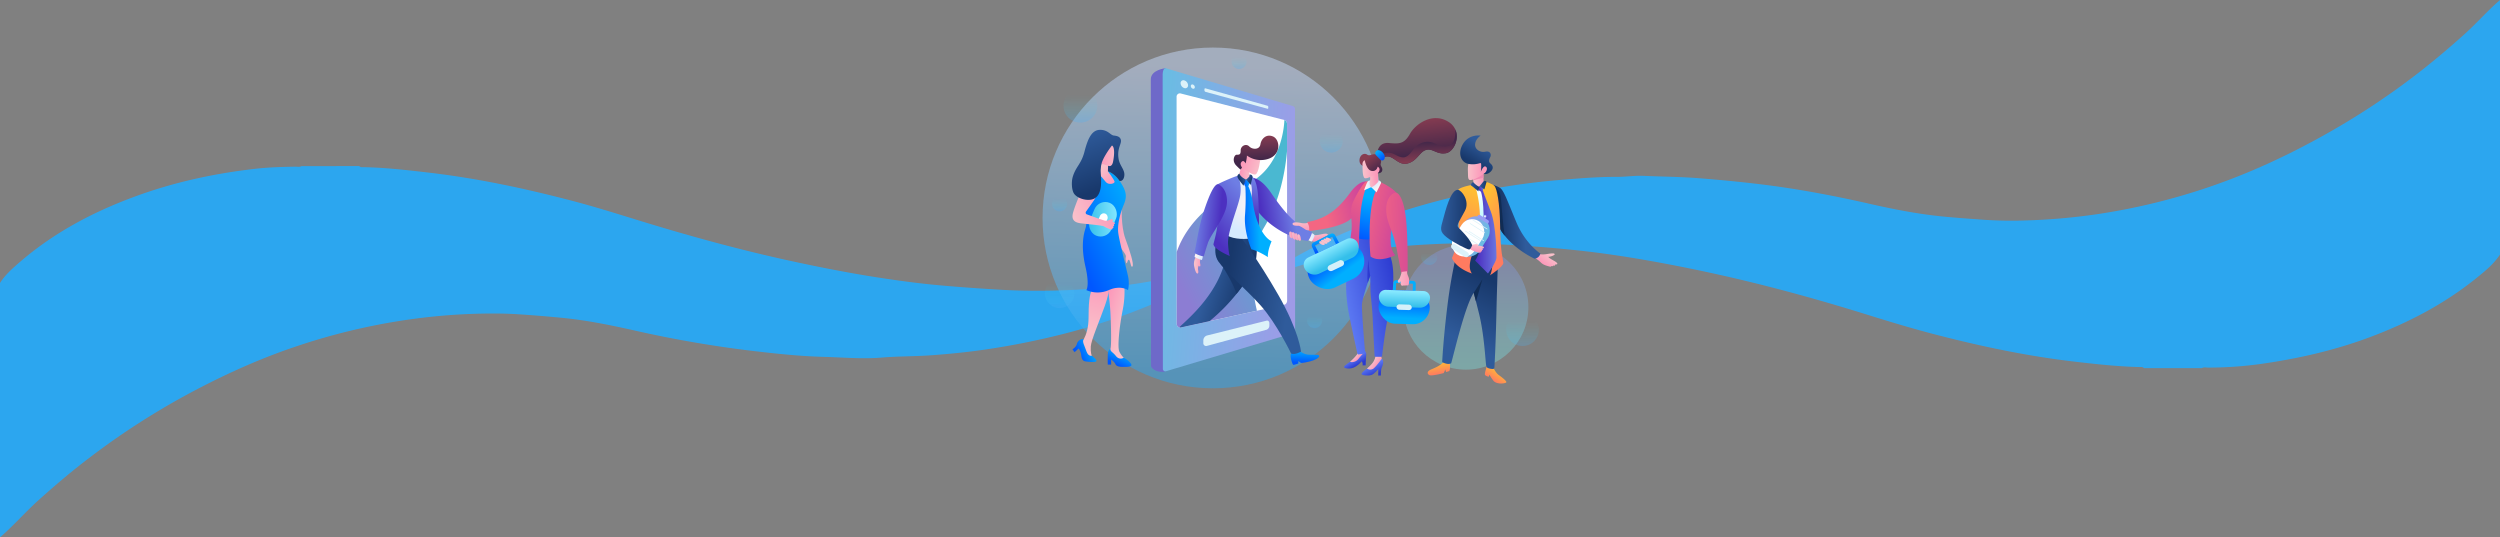 <svg xmlns="http://www.w3.org/2000/svg" xmlns:xlink="http://www.w3.org/1999/xlink" width="2289.02" height="492.02" viewBox="0 0 2289.02 492.02">
  <rect x="0" y="0" width="2289.02" height="492.02" fill="#808080" stroke="none"/>
  <defs>
    <linearGradient id="linear-gradient" x1="0.492" y1="0.958" x2="0.508" y2="0.061" gradientUnits="objectBoundingBox">
      <stop offset="0" stop-color="#2ca6ef"/>
      <stop offset="1" stop-color="#c6d9fa"/>
    </linearGradient>
    <linearGradient id="linear-gradient-2" x1="0.496" y1="0.945" x2="0.503" y2="0.144" gradientUnits="objectBoundingBox">
      <stop offset="0" stop-color="#78ffff"/>
      <stop offset="0.2" stop-color="#7af2ff"/>
      <stop offset="0.58" stop-color="#80ceff"/>
      <stop offset="1" stop-color="#889fff"/>
    </linearGradient>
    <linearGradient id="linear-gradient-3" x1="-0.371" y1="0.406" x2="1.173" y2="0.684" gradientUnits="objectBoundingBox">
      <stop offset="0" stop-color="#5ac6e2"/>
      <stop offset="1" stop-color="#a795e8"/>
    </linearGradient>
    <linearGradient id="linear-gradient-4" x1="0.844" y1="0.296" x2="0.184" y2="0.95" gradientUnits="objectBoundingBox">
      <stop offset="0" stop-color="#4ab8d1"/>
      <stop offset="1" stop-color="#8c7dd3"/>
    </linearGradient>
    <linearGradient id="linear-gradient-5" x1="0.714" y1="0.252" x2="0.333" y2="0.739" gradientUnits="objectBoundingBox">
      <stop offset="0" stop-color="#ffbd33"/>
      <stop offset="1" stop-color="#ff7b60"/>
    </linearGradient>
    <linearGradient id="linear-gradient-6" x1="0.367" y1="0.064" x2="0.615" y2="0.848" xlink:href="#linear-gradient-5"/>
    <linearGradient id="linear-gradient-7" x1="0.492" y1="0.804" x2="0.628" y2="0.221" gradientUnits="objectBoundingBox">
      <stop offset="0" stop-color="#2f5b9b"/>
      <stop offset="1" stop-color="#18386b"/>
    </linearGradient>
    <linearGradient id="linear-gradient-8" x1="0.804" y1="0.253" x2="0.275" y2="0.668" gradientUnits="objectBoundingBox">
      <stop offset="0" stop-color="#f9c0ca"/>
      <stop offset="1" stop-color="#fc99ba"/>
    </linearGradient>
    <linearGradient id="linear-gradient-9" x1="0.409" y1="0.118" x2="0.448" y2="0.463" gradientUnits="objectBoundingBox">
      <stop offset="0" stop-color="#f3feff"/>
      <stop offset="1" stop-color="#c5faff"/>
    </linearGradient>
    <linearGradient id="linear-gradient-10" x1="0.66" y1="0.484" x2="0.171" y2="0.52" xlink:href="#linear-gradient-7"/>
    <linearGradient id="linear-gradient-11" x1="0.594" y1="0.058" x2="0.462" y2="0.827" xlink:href="#linear-gradient-5"/>
    <linearGradient id="linear-gradient-12" x1="0.34" y1="0.091" x2="0.677" y2="0.879" xlink:href="#linear-gradient-5"/>
    <linearGradient id="linear-gradient-13" x1="1.088" y1="0.492" x2="0.09" y2="0.506" gradientUnits="objectBoundingBox">
      <stop offset="0" stop-color="#6e7ee4"/>
      <stop offset="1" stop-color="#4c30c0"/>
    </linearGradient>
    <linearGradient id="linear-gradient-14" x1="1.002" y1="0.377" x2="0.284" y2="0.548" xlink:href="#linear-gradient-13"/>
    <linearGradient id="linear-gradient-15" x1="-0.003" y1="0.498" x2="0.997" y2="0.498" xlink:href="#linear-gradient-7"/>
    <linearGradient id="linear-gradient-16" x1="-0.002" y1="0.5" x2="0.998" y2="0.5" xlink:href="#linear-gradient-7"/>
    <linearGradient id="linear-gradient-17" x1="0.239" y1="0.699" x2="0.937" y2="0.38" xlink:href="#linear-gradient-8"/>
    <linearGradient id="linear-gradient-18" x1="1.198" y1="0.302" x2="-0.113" y2="0.674" xlink:href="#linear-gradient-3"/>
    <linearGradient id="linear-gradient-19" x1="159.712" y1="245.602" x2="159.792" y2="246.281" gradientUnits="objectBoundingBox">
      <stop offset="0" stop-color="#989df4"/>
      <stop offset="1" stop-color="#7d7ddb"/>
    </linearGradient>
    <linearGradient id="linear-gradient-20" x1="0.599" y1="0.045" x2="0.434" y2="0.774" xlink:href="#linear-gradient-8"/>
    <linearGradient id="linear-gradient-21" x1="0.016" y1="0.479" x2="0.873" y2="0.505" xlink:href="#linear-gradient-7"/>
    <linearGradient id="linear-gradient-22" x1="0.045" y1="0.493" x2="0.645" y2="0.504" xlink:href="#linear-gradient-8"/>
    <linearGradient id="linear-gradient-23" x1="0.69" y1="0.237" x2="0.45" y2="0.712" xlink:href="#linear-gradient-7"/>
    <linearGradient id="linear-gradient-24" x1="0.879" y1="0.394" x2="0.232" y2="0.705" gradientUnits="objectBoundingBox">
      <stop offset="0" stop-color="#00afff"/>
      <stop offset="1" stop-color="#0057ff"/>
    </linearGradient>
    <linearGradient id="linear-gradient-25" x1="0.706" y1="0.234" x2="0.291" y2="0.857" xlink:href="#linear-gradient-24"/>
    <linearGradient id="linear-gradient-26" x1="0.749" y1="0.674" x2="0.23" y2="-0.03" xlink:href="#linear-gradient-8"/>
    <linearGradient id="linear-gradient-27" x1="0.475" y1="0.662" x2="0.554" y2="-0.129" xlink:href="#linear-gradient-8"/>
    <linearGradient id="linear-gradient-28" x1="1.137" y1="0.596" x2="-0.144" y2="0.349" xlink:href="#linear-gradient-8"/>
    <linearGradient id="linear-gradient-29" x1="0.922" y1="0.04" x2="0.229" y2="0.98" xlink:href="#linear-gradient-24"/>
    <linearGradient id="linear-gradient-30" x1="0.995" y1="0.143" x2="0.018" y2="0.848" gradientUnits="objectBoundingBox">
      <stop offset="0" stop-color="#88e9ff"/>
      <stop offset="1" stop-color="#34bfea"/>
    </linearGradient>
    <linearGradient id="linear-gradient-31" x1="0.241" y1="0.233" x2="0.728" y2="0.994" xlink:href="#linear-gradient-8"/>
    <linearGradient id="linear-gradient-32" x1="0.102" y1="0.804" x2="0.838" y2="0.401" xlink:href="#linear-gradient-8"/>
    <linearGradient id="linear-gradient-33" x1="1.12" y1="0.485" x2="-0.018" y2="0.529" xlink:href="#linear-gradient-8"/>
    <linearGradient id="linear-gradient-34" x1="0.334" y1="0.001" x2="0.563" y2="0.818" xlink:href="#linear-gradient-7"/>
    <linearGradient id="linear-gradient-35" x1="0.381" y1="0.472" x2="0.823" y2="0.632" xlink:href="#linear-gradient-7"/>
    <linearGradient id="linear-gradient-36" x1="0.533" y1="-0.102" x2="0.463" y2="0.83" xlink:href="#linear-gradient-24"/>
    <linearGradient id="linear-gradient-37" x1="0.846" y1="0.576" x2="0.104" y2="0.407" xlink:href="#linear-gradient-7"/>
    <linearGradient id="linear-gradient-38" x1="0.452" y1="-0.017" x2="0.517" y2="0.71" xlink:href="#linear-gradient-8"/>
    <linearGradient id="linear-gradient-39" y1="0.5" x2="1.001" y2="0.5" gradientUnits="objectBoundingBox">
      <stop offset="0" stop-color="#fff3f2"/>
      <stop offset="1" stop-color="#d5eaff"/>
    </linearGradient>
    <linearGradient id="linear-gradient-40" x1="0.678" y1="0.461" x2="0.15" y2="0.556" xlink:href="#linear-gradient-13"/>
    <radialGradient id="radial-gradient" cx="0.644" cy="0.428" r="0.467" gradientTransform="translate(-0.555) scale(2.11 1)" xlink:href="#linear-gradient-39"/>
    <linearGradient id="linear-gradient-41" x1="0.522" y1="0.07" x2="0.502" y2="0.687" xlink:href="#linear-gradient-13"/>
    <linearGradient id="linear-gradient-42" x1="0.622" y1="0.012" x2="0.294" y2="0.875" xlink:href="#linear-gradient-13"/>
    <linearGradient id="linear-gradient-43" x1="0.545" y1="0.493" x2="-0.157" y2="0.562" xlink:href="#linear-gradient-24"/>
    <linearGradient id="linear-gradient-44" x1="1.213" y1="0.425" x2="0.037" y2="0.545" xlink:href="#linear-gradient-24"/>
    <linearGradient id="linear-gradient-45" x1="0.277" y1="0.136" x2="0.865" y2="0.577" xlink:href="#linear-gradient-7"/>
    <linearGradient id="linear-gradient-46" x1="0.89" y1="0.244" x2="0.321" y2="0.588" xlink:href="#linear-gradient-7"/>
    <linearGradient id="linear-gradient-47" x1="1.08" y1="0.591" x2="0.115" y2="0.446" xlink:href="#linear-gradient-8"/>
    <linearGradient id="linear-gradient-48" x1="0.155" y1="0.495" x2="1.129" y2="0.513" xlink:href="#linear-gradient-8"/>
    <linearGradient id="linear-gradient-49" x1="0.125" y1="0.342" x2="0.926" y2="0.714" xlink:href="#linear-gradient-39"/>
    <linearGradient id="linear-gradient-50" x1="0.07" y1="0.419" x2="0.775" y2="0.561" xlink:href="#linear-gradient-13"/>
    <linearGradient id="linear-gradient-51" x1="1.019" y1="0.666" x2="0.168" y2="0.385" xlink:href="#linear-gradient-8"/>
    <linearGradient id="linear-gradient-52" x1="0.461" y1="-0.023" x2="0.516" y2="0.729" gradientUnits="objectBoundingBox">
      <stop offset="0" stop-color="#873c51"/>
      <stop offset="1" stop-color="#402649"/>
    </linearGradient>
    <linearGradient id="linear-gradient-53" x1="0.407" y1="0.398" x2="0.713" y2="0.765" gradientUnits="objectBoundingBox">
      <stop offset="0" stop-color="#6281f7"/>
      <stop offset="1" stop-color="#2c3bd1"/>
    </linearGradient>
    <linearGradient id="linear-gradient-54" x1="0.38" y1="0.32" x2="0.723" y2="0.851" xlink:href="#linear-gradient-53"/>
    <linearGradient id="linear-gradient-55" x1="0.357" y1="0.39" x2="0.716" y2="0.639" xlink:href="#linear-gradient-8"/>
    <linearGradient id="linear-gradient-56" x1="0.304" y1="0.335" x2="0.62" y2="0.571" xlink:href="#linear-gradient-8"/>
    <linearGradient id="linear-gradient-57" x1="-0.013" y1="0.787" x2="0.953" y2="0.196" xlink:href="#linear-gradient-53"/>
    <linearGradient id="linear-gradient-58" x1="0.37" y1="-0.095" x2="0.782" y2="1.041" xlink:href="#linear-gradient-8"/>
    <linearGradient id="linear-gradient-59" x1="0.289" y1="0.538" x2="0.97" y2="0.426" gradientUnits="objectBoundingBox">
      <stop offset="0" stop-color="#f46682"/>
      <stop offset="1" stop-color="#cc449c"/>
    </linearGradient>
    <linearGradient id="linear-gradient-60" x1="0.54" y1="0.184" x2="0.444" y2="1.004" xlink:href="#linear-gradient-24"/>
    <linearGradient id="linear-gradient-61" x1="-0.196" y1="0.153" x2="0.941" y2="0.8" xlink:href="#linear-gradient-59"/>
    <linearGradient id="linear-gradient-62" x1="0.592" y1="-0.001" x2="0.41" y2="0.936" xlink:href="#linear-gradient-59"/>
    <linearGradient id="linear-gradient-63" x1="0.169" y1="0.531" x2="0.935" y2="0.419" xlink:href="#linear-gradient-39"/>
    <linearGradient id="linear-gradient-64" x1="0.729" y1="0.663" x2="0.382" y2="0.195" xlink:href="#linear-gradient-39"/>
    <linearGradient id="linear-gradient-65" x1="-0.038" y1="0.633" x2="0.779" y2="0.462" xlink:href="#linear-gradient-8"/>
    <linearGradient id="linear-gradient-66" x1="-0.498" y1="0.328" x2="1.687" y2="0.663" xlink:href="#linear-gradient-59"/>
    <linearGradient id="linear-gradient-67" x1="3.003" y1="10.485" x2="3.032" y2="11.397" xlink:href="#linear-gradient-24"/>
    <linearGradient id="linear-gradient-68" x1="0.489" y1="0.826" x2="0.51" y2="0.201" xlink:href="#linear-gradient-24"/>
    <linearGradient id="linear-gradient-69" x1="0.502" y1="0.055" x2="0.5" y2="0.964" xlink:href="#linear-gradient-30"/>
    <linearGradient id="linear-gradient-70" x1="0.003" y1="0.499" x2="0.999" y2="0.499" xlink:href="#linear-gradient-8"/>
    <linearGradient id="linear-gradient-71" x1="0.114" y1="0.5" x2="0.783" y2="0.5" xlink:href="#linear-gradient-8"/>
    <linearGradient id="linear-gradient-72" x1="0.347" y1="0.203" x2="0.941" y2="0.843" xlink:href="#linear-gradient-52"/>
    <linearGradient id="linear-gradient-73" x1="0.428" y1="0.131" x2="0.557" y2="0.856" xlink:href="#linear-gradient-52"/>
    <linearGradient id="linear-gradient-74" x1="0.552" y1="0.991" x2="0.489" y2="0.337" xlink:href="#linear-gradient-52"/>
    <linearGradient id="linear-gradient-75" x1="0.278" y1="0.12" x2="0.761" y2="0.839" xlink:href="#linear-gradient-24"/>
    <linearGradient id="linear-gradient-76" x1="0.018" y1="0.504" x2="0.781" y2="0.495" xlink:href="#linear-gradient-8"/>
    <linearGradient id="linear-gradient-77" x1="-0.005" y1="0.472" x2="0.847" y2="0.524" xlink:href="#linear-gradient-8"/>
    <linearGradient id="linear-gradient-78" x1="-0.028" y1="0.454" x2="0.822" y2="0.539" xlink:href="#linear-gradient-8"/>
    <linearGradient id="linear-gradient-79" x1="-0.007" y1="0.337" x2="1.02" y2="0.709" xlink:href="#linear-gradient-8"/>
    <linearGradient id="linear-gradient-80" x1="0.369" y1="0.164" x2="0.576" y2="0.737" xlink:href="#linear-gradient-24"/>
    <linearGradient id="linear-gradient-81" x1="0.577" y1="0.754" x2="0.427" y2="0.259" xlink:href="#linear-gradient-24"/>
    <linearGradient id="linear-gradient-82" x1="0.429" y1="0.004" x2="0.545" y2="0.823" xlink:href="#linear-gradient-30"/>
    <linearGradient id="linear-gradient-83" x1="-45.661" y1="-146.628" x2="-45.34" y2="-147.053" xlink:href="#linear-gradient-8"/>
    <linearGradient id="linear-gradient-84" x1="-38.962" y1="-140.489" x2="-38.734" y2="-140.861" xlink:href="#linear-gradient-8"/>
    <linearGradient id="linear-gradient-85" x1="-41.193" y1="-148.142" x2="-41.027" y2="-148.482" xlink:href="#linear-gradient-8"/>
    <linearGradient id="linear-gradient-86" x1="-46.762" y1="-159.655" x2="-46.548" y2="-160.021" xlink:href="#linear-gradient-8"/>
    <linearGradient id="linear-gradient-87" x1="0.502" y1="0.171" x2="0.491" y2="1.804" gradientUnits="objectBoundingBox">
      <stop offset="0" stop-color="#49e3f2" stop-opacity="0"/>
      <stop offset="0.09" stop-color="#49dcf2" stop-opacity="0.051"/>
      <stop offset="0.27" stop-color="#4acbf3" stop-opacity="0.2"/>
      <stop offset="0.5" stop-color="#4baef5" stop-opacity="0.431"/>
      <stop offset="0.79" stop-color="#4d87f7" stop-opacity="0.749"/>
      <stop offset="1" stop-color="#4e67f9"/>
    </linearGradient>
    <linearGradient id="linear-gradient-88" x1="0.502" y1="0.235" x2="0.49" y2="1.868" xlink:href="#linear-gradient-87"/>
    <linearGradient id="linear-gradient-89" x1="0.502" y1="0.276" x2="0.49" y2="1.909" xlink:href="#linear-gradient-87"/>
    <linearGradient id="linear-gradient-90" x1="0.503" y1="0.148" x2="0.491" y2="1.782" xlink:href="#linear-gradient-87"/>
    <linearGradient id="linear-gradient-91" x1="0.502" y1="0.208" x2="0.49" y2="1.842" xlink:href="#linear-gradient-87"/>
    <linearGradient id="linear-gradient-92" x1="0.503" y1="0.153" x2="0.491" y2="1.786" xlink:href="#linear-gradient-87"/>
    <linearGradient id="linear-gradient-93" x1="0.502" y1="0.208" x2="0.49" y2="1.841" xlink:href="#linear-gradient-87"/>
    <linearGradient id="linear-gradient-94" x1="0.502" y1="0.197" x2="0.491" y2="1.83" xlink:href="#linear-gradient-87"/>
  </defs>
  <g id="_111" data-name="111" transform="translate(482.99 -955.93)">
    <path id="Path_2277" data-name="Path 2277" d="M1460,620c-1.15-1.38-2.75-.94-4.2-1-19.55-.46-38.95-2.6-58.37-4.84-43.82-5.06-86.83-14.12-129.46-25.21-20.87-5.43-41.49-11.71-62.08-18.12-47-14.64-94.46-27.6-142.6-38.06-25.38-5.51-50.86-10.42-76.49-14.52q-24-3.84-48.17-6.37-33.87-3.5-67.85-5.17c-18.48-.91-37-1.23-55.37-.5C775.73,507.82,736.24,512,697.8,523c-14.54,4.14-28.93,8.78-42.55,15.49L648,542c0-2.1,1.41-2.43,2.41-3.13,32.74-22.93,68.36-40.16,105.74-54.07a654.859,654.859,0,0,1,167.84-37c17.86-1.45,35.68-3,53.62-2.93,8.12,0,16.21-1.3,24.38-.93,16.91.76,33.87.82,50.73,2.17,22.57,1.8,45.15,4,67.58,7,29.65,4.07,59,9.68,88.24,16.36,21.91,5,44,9.33,66.41,11.6,12.86,1.3,25.72,2.16,38.6,3.09a374,374,0,0,0,38.88.59,561.712,561.712,0,0,0,64.25-5.64,583.6,583.6,0,0,0,102.71-24.86c37.09-12.61,72.43-29,106.6-48.18a686.852,686.852,0,0,0,81.5-53.49c15.8-12.07,31-24.88,45.84-38.19,11.28-10.13,21.21-21.59,32.7-31.46V516c-5.65,8.63-13.55,15.05-21.43,21.42-29.28,23.67-62.18,40.9-97.32,54.09-31.95,12-65,19.55-98.68,24.43a349.592,349.592,0,0,1-49.69,3.57c-1.94,0-4-.59-5.85.48Z" transform="translate(20 673)" fill="#2ca6ef"/>
    <path id="Path_2278" data-name="Path 2278" d="M-144,452c1.15,1.39,2.74,1,4.19,1,19.56.37,39,2.62,58.37,4.86,45,5.19,89.11,14.59,132.85,26.07,19.42,5.1,38.57,11.08,57.75,17,47.37,14.64,95.11,27.81,143.6,38.3,25.39,5.49,50.86,10.49,76.5,14.52,19.26,3,38.59,5.64,58,7.4,18.82,1.7,37.63,3,56.49,4.1s37.63,1.11,56.38.49,37.3-2.15,55.9-4.51a440.366,440.366,0,0,0,79.92-17.47,186.2,186.2,0,0,0,32.16-13.92c-.15,2.26-1.53,2.6-2.55,3.31a399,399,0,0,1-54.9,32.4A578.8,578.8,0,0,1,503.31,605a701.975,701.975,0,0,1-72.92,14.78c-16.66,2.52-33.47,4.16-50.31,5.41-15.25,1.13-30.57.86-45.74,2.13-17.86,1.49-35.56-.18-53.27-.65-21.78-.58-43.55-2.93-65.26-5.48a1055.008,1055.008,0,0,1-108.44-18.8c-21.94-4.93-44-9.37-66.44-11.52Q21.63,589,2.31,587.72c-11.66-.78-23.28-.86-34.89-.62a547.73,547.73,0,0,0-67.75,5.65A579.261,579.261,0,0,0-204,617.85c-34.4,11.7-67.27,26.84-99.18,44.15a686.5,686.5,0,0,0-88.44,57.44c-15.83,12-31,24.9-45.83,38.22-12.27,11-23.07,23.51-35.54,34.29V559c4.81-7.54,11.51-13.39,18.15-19.12,30.75-26.58,66-45.35,104-59.48,35.94-13.39,73.11-21.49,111.17-25.88,12.42-1.44,24.87-1.78,37.34-2,1.78,0,3.65.56,5.35-.49Z" transform="translate(-10 656)" fill="#2ca6ef"/>
    <g id="Group_550" data-name="Group 550" transform="translate(88 801)">
      <circle id="Ellipse_25" data-name="Ellipse 25" cx="156" cy="156" r="156" transform="translate(383.58 198.46)" opacity="0.5" fill="url(#linear-gradient)"/>
      <circle id="Ellipse_26" data-name="Ellipse 26" cx="57.178" cy="57.178" r="57.178" transform="translate(714.059 379.032)" opacity="0.3" fill="url(#linear-gradient-2)"/>
      <path id="Path_2279" data-name="Path 2279" d="M545.47,239.561l.19,261.826c-.19,3.888,7.587,7.348,13.342,5.511L663.971,286.874l-104.412-56.26-.729-1.225S545.464,230.792,545.47,239.561Z" transform="translate(-62.762 -11.991)" fill="#6e69c9"/>
      <path id="Path_2280" data-name="Path 2280" d="M682.759,471.949l-116.279,34.8a2.225,2.225,0,0,1-3.1-2.143l-.2-268.6c0-4.9,1.4-7.054,3.1-6.546l116.34,34.663a2.942,2.942,0,0,1,1.727,2.792l.11,202.248A2.943,2.943,0,0,1,682.759,471.949Z" transform="translate(-69.628 -11.988)" fill="url(#linear-gradient-3)"/>
      <path id="Path_2281" data-name="Path 2281" d="M685.218,456.75c0,1.751-1.1,3.417-2.449,3.711l-5.113,1.121-20.115,4.427-11.7,2.547-9.093,2-39.8,8.732-8.805,1.929a3.153,3.153,0,0,1-4-3.2l-.049-65.75-.1-142.057a3.036,3.036,0,0,1,4-3.062l94.682,24.235a3.926,3.926,0,0,1,2.449,3.8v24.376Z" transform="translate(-77.696 -26.577)" fill="#fff"/>
      <path id="Path_2282" data-name="Path 2282" d="M681.946,615.094l-54.6,14.806a2.578,2.578,0,0,1-3.355-2.7v-2.351a4.758,4.758,0,0,1,3.349-4.445l54.6-13.593c1.39-.349,2.517.765,2.517,2.449v2.021A3.983,3.983,0,0,1,681.946,615.094Z" transform="translate(-93.203 -158.286)" fill="#dcf2f9"/>
      <path id="Path_2283" data-name="Path 2283" d="M683.379,278.151l-56.725-15.467a1.433,1.433,0,0,1-.986-1.323v-1.108a.747.747,0,0,1,.98-.778l56.725,15.92a1.182,1.182,0,0,1,.735,1.121v.955C684.114,277.943,683.783,278.262,683.379,278.151Z" transform="translate(-93.852 -23.64)" fill="#dcf2f9"/>
      <path id="Path_2284" data-name="Path 2284" d="M608.941,256.112a1.365,1.365,0,0,1-1.837,1.4,2.633,2.633,0,0,1-1.837-2.413,1.366,1.366,0,0,1,1.837-1.4A2.639,2.639,0,0,1,608.941,256.112Z" transform="translate(-85.942 -21.385)" fill="#dcf2f9"/>
      <path id="Path_2285" data-name="Path 2285" d="M596.84,251.98a2.553,2.553,0,0,1-3.4,2.584A4.9,4.9,0,0,1,590,250.088a2.556,2.556,0,0,1,3.453-2.572A4.9,4.9,0,0,1,596.84,251.98Z" transform="translate(-80.026 -18.967)" fill="#dcf2f9"/>
      <path id="Path_2286" data-name="Path 2286" d="M664.37,404.838c-16.373,27.279-10.085,62.989-6.735,76.576L645.9,483.98l-9.093,2-39.8,8.732-8.805,1.929a3.153,3.153,0,0,1-4-3.2l-.049-65.75c9.644-27.738,34.424-48.985,63.332-61.7,34.608-15.2,35.269-59.18,35.269-59.18a3.926,3.926,0,0,1,2.449,3.8v24.376C683.768,351.983,679.151,380.211,664.37,404.838Z" transform="translate(-77.758 -42.002)" fill="url(#linear-gradient-4)"/>
      <path id="Path_2287" data-name="Path 2287" d="M1052.694,675.8s1.978,4.7,4.9,6.821,7.158,5.388,7.09,6.613-9.068,2.59-12-1.5a45.277,45.277,0,0,1-3.545-5.388l-.612,1.91s-3.478-.545-3.545-2.247,1.635-6.68,1.837-7.911a19.366,19.366,0,0,0,5.878,1.7Z" transform="translate(-256.413 -184.398)" fill="url(#linear-gradient-5)"/>
      <path id="Path_2288" data-name="Path 2288" d="M979.789,669.5s.582,5.419-.582,7.348l-2.933.888-.716-2.486a31.836,31.836,0,0,1-1.365,3.374c-.2.135-9.693,2.535-12.479,2.082-2.088-.343-4.225-3.3,1.139-5.474,9.362-3.8,10.728-6.319,11.138-7C976.109,668.616,979.789,669.5,979.789,669.5Z" transform="translate(-223.266 -182.122)" fill="url(#linear-gradient-6)"/>
      <path id="Path_2289" data-name="Path 2289" d="M1032.854,498.811s-1.127,17.794-2,56.254c-.717,31.742-1.61,47.461-1.9,51.979a1.457,1.457,0,0,1-1.549,1.366c-1.953-.129-5.241-.612-5.8-2.309-.82-2.449-1.635-27.922-6.7-48.324-1.108-4.476-2.039-8.162-2.8-11.187-.87-3.429-1.543-6.013-2.051-7.96-8.027,11.714-18.516,57.435-20.666,64.489-2.964,1.941-8.236-1.023-8.236-1.023s.919-20.409,4.9-52.469,9.8-52.316,9.8-52.316l8.334,2.5c3.239-1.8,10.495-.551,13.257,0l6.472-3.135Z" transform="translate(-231.668 -115.615)" fill="url(#linear-gradient-7)"/>
      <path id="Path_2290" data-name="Path 2290" d="M1123.629,506.61s1.892,1.127,7.311.257,6.65-.8,7.158.037-3.527,2.419-5.168,2.419.765,1.586,4.856,3.888,3.019,3.478.765,3.172c0,0,.257,1.69-1.739.918,0,0,0,1.1-1.739.484,0,0,.129,1.041-2.045.422s-5.15-1.225-7.434-3.478a35.921,35.921,0,0,0-5.284-4.194Z" transform="translate(-285.618 -119.324)" fill="url(#linear-gradient-8)"/>
      <path id="Path_2291" data-name="Path 2291" d="M1024.746,410.521l5.18-4.8,7.348,2.939s11.205,36.041,10.164,54.888a43.352,43.352,0,0,1-28.638,1.023l2.149-47.454Z" transform="translate(-246.265 -80.351)" fill="url(#linear-gradient-9)"/>
      <path id="Path_2292" data-name="Path 2292" d="M1100.833,466.84a6.374,6.374,0,0,1-5.419,4.758c-13.875-6.895-22.356-15.069-27.205-21.113a41.486,41.486,0,0,1-5.627-8.7l-1.145-6.031L1057.83,404.2a21.265,21.265,0,0,1,6.086,2.6c3.478,2.351,6.65,11.708,14.934,31.5S1100.833,466.84,1100.833,466.84Z" transform="translate(-261.396 -79.762)" fill="url(#linear-gradient-10)"/>
      <path id="Path_2293" data-name="Path 2293" d="M1068.209,450.485a41.486,41.486,0,0,1-5.627-8.7l-1.145-6.031L1057.83,404.2s5.474,3.625,6.5,10.073C1065.233,420,1066.384,441.239,1068.209,450.485Z" transform="translate(-261.396 -79.762)" fill="#102c54"/>
      <path id="Path_2294" data-name="Path 2294" d="M1017.664,406.995s6.889,22.809,1.91,42.446-10.5,27.971-5.59,35.667c0,0-14.316-4.525-18.2-14.163a69.71,69.71,0,0,0,5.933-31.118c-.612-18.2-2.045-29.593.2-31.773s11.114-3.894,11.114-3.894Z" transform="translate(-237.34 -79.747)" fill="url(#linear-gradient-11)"/>
      <path id="Path_2295" data-name="Path 2295" d="M1045.106,399.49s5.59,1.727,7.434,3.809,4.758,14.31,5.064,37.78,2.608,28.84,2.915,32.373-12.479,11.634-12.479,11.634,2.192-1.463,2.774-13.661c.612-13.171-.729-33.39-3.8-45.709s-5.6-18.057-5.6-18.057l.478-4.384Z" transform="translate(-255.034 -77.936)" fill="url(#linear-gradient-12)"/>
      <path id="Path_2296" data-name="Path 2296" d="M1035.389,411.964s3.184,6.068,2.823,30.31-7.752,33.733-7.752,33.733l11.7,11.836s7.213-9.687,7.825-14.138c0,0,.153-29.1-5.37-43.009s-7.3-19.435-7.3-19.435Z" transform="translate(-250.785 -82.499)" fill="url(#linear-gradient-13)"/>
      <path id="Path_2297" data-name="Path 2297" d="M1034.64,408.245s1.365,2.112,2.523,2.247,2.657-.343,2.113-3a4.359,4.359,0,0,0-3.208-1.782Z" transform="translate(-252.406 -80.348)" fill="url(#linear-gradient-14)"/>
      <path id="Path_2298" data-name="Path 2298" d="M1037,402.661l4.433,2.939,1.978-6.736a1.88,1.88,0,0,0-2.645-.747l-3.429,1.837Z" transform="translate(-253.321 -77.299)" fill="url(#linear-gradient-15)"/>
      <path id="Path_2299" data-name="Path 2299" d="M1031.952,403.341l-1.059,4.782-6.913-5.737s.441-2.308,2.333-2.786a27.361,27.361,0,0,1,5.639,3.741Z" transform="translate(-248.273 -77.979)" fill="url(#linear-gradient-16)"/>
      <path id="Path_2300" data-name="Path 2300" d="M1037.008,393.282s-3.674,5.064-4.433,4.96-4.9-3.221-4.978-4.145c0-.325-.055-.931-.1-1.574-.073-1.17-.159-2.449-.159-2.449l9.356-4.654.184,4.672Z" transform="translate(-249.575 -72.481)" fill="url(#linear-gradient-17)"/>
      <path id="Path_2301" data-name="Path 2301" d="M1036.88,390.054,1027.5,392.5c-.073-1.17-.159-2.449-.159-2.449l9.356-4.654Z" transform="translate(-249.576 -72.474)" fill="#f28cb3"/>
      <rect id="Rectangle_151" data-name="Rectangle 151" width="25.607" height="39.145" rx="12.804" transform="matrix(0.844, 0.536, -0.536, 0.844, 776.643, 348.103)" fill="url(#linear-gradient-18)"/>
      <rect id="Rectangle_152" data-name="Rectangle 152" width="22.85" height="36.37" rx="11.425" transform="matrix(0.841, 0.541, -0.541, 0.841, 773.436, 351.229)" fill="#fff"/>
      <rect id="Rectangle_153" data-name="Rectangle 153" width="18.57" height="4.886" rx="2.443" transform="matrix(0.841, 0.541, -0.541, 0.841, 759.281, 377.254)" fill="#dcf2f9"/>
      <path id="Path_2302" data-name="Path 2302" d="M1043.433,453.55l-2.553-1.623.808-1.274a1.322,1.322,0,0,0-.41-1.837h0a1.323,1.323,0,0,0-1.837.41l-.808,1.274-2.553-1.623a1.506,1.506,0,0,0-2.082.465l-.778,1.225,4.947,3.141,4.948,3.141.778-1.225A1.506,1.506,0,0,0,1043.433,453.55Z" transform="translate(-251.855 -96.978)" fill="url(#linear-gradient-19)"/>
      <circle id="Ellipse_27" data-name="Ellipse 27" cx="0.765" cy="0.765" r="0.765" transform="matrix(0.536, -0.844, 0.844, 0.536, 787.605, 353.265)" fill="#fff"/>
      <rect id="Rectangle_154" data-name="Rectangle 154" width="0.649" height="16.269" transform="matrix(0.536, -0.844, 0.844, 0.536, 776.93, 356.323)" fill="#dcf2f9"/>
      <rect id="Rectangle_155" data-name="Rectangle 155" width="0.649" height="16.269" transform="matrix(0.536, -0.844, 0.844, 0.536, 774.733, 359.774)" fill="#dcf2f9"/>
      <rect id="Rectangle_156" data-name="Rectangle 156" width="0.648" height="16.246" transform="matrix(0.541, -0.841, 0.841, 0.541, 773.822, 366.945)" fill="#dcf2f9"/>
      <rect id="Rectangle_157" data-name="Rectangle 157" width="0.649" height="16.269" transform="matrix(0.536, -0.844, 0.844, 0.536, 770.347, 366.69)" fill="#dcf2f9"/>
      <rect id="Rectangle_158" data-name="Rectangle 158" width="0.649" height="16.269" transform="matrix(0.536, -0.844, 0.844, 0.536, 768.152, 370.149)" fill="#dcf2f9"/>
      <rect id="Rectangle_159" data-name="Rectangle 159" width="0.649" height="16.269" transform="matrix(0.536, -0.844, 0.844, 0.536, 765.954, 373.6)" fill="#dcf2f9"/>
      <path id="Path_2303" data-name="Path 2303" d="M1023.889,493.194s3.674-1.023,5.113-.82.612,1.28.612,1.28,5.064.514,5.572,1.329-.3,1.586-1.224,1.329c0,0,1.059,1.329-.472,1.672,0,0,.306,1.384-.986,1.225,0,0,.276,1.157-1.059.986s-6.613-1.261-9.185-3.674C1023.6,493.653,1023.889,493.194,1023.889,493.194Z" transform="translate(-247.606 -113.935)" fill="url(#linear-gradient-20)"/>
      <path id="Path_2304" data-name="Path 2304" d="M994.993,411.284c3.276.239,11.15,10.226,6.344,19.227s-7.838,12.987-6.319,14.83,10.207,9.613,12.969,16.465c0,0-1.225,4.09-2.811,4.09s-14.163-6.123-20.708-11.352-5.419-7.96-3.276-15.694S988.16,410.782,994.993,411.284Z" transform="translate(-231.036 -82.505)" fill="url(#linear-gradient-21)"/>
      <path id="Path_2305" data-name="Path 2305" d="M1021.015,368.283s-1.7,1.91-1.433,8.8-.478,9.681,5.321,7.568a30.075,30.075,0,0,0,9.068-5.045l3.747-1.5,1.837-3.747-5.646-6.827Z" transform="translate(-246.556 -65.546)" fill="url(#linear-gradient-22)"/>
      <path id="Path_2306" data-name="Path 2306" d="M1026.953,363.381s2.18-6.2,4.5-4.978.747,5.388-1.91,6.613c0,0,3.135,1.365,6.546-2.045s1.3-6.068-.41-7.5-1.224-3.613-.067-5.725.343-6-4.433-4.978-9.889-2.113-9.411-6.956,5.045-7.77,5.045-7.77-10.581-1.745-16.226,7.74c-5.284,8.879-1.433,17.488,5.8,18.308a21.436,21.436,0,0,0,9.858-.827.753.753,0,0,1,1.016.655,32.76,32.76,0,0,1-.306,7.464Z" transform="translate(-242.128 -50.963)" fill="url(#linear-gradient-23)"/>
      <path id="Path_2307" data-name="Path 2307" d="M1036.349,544.77l-5.958,20.464c-.87-3.429-1.543-6.013-2.051-7.96Z" transform="translate(-249.963 -134.259)" fill="#102c54"/>
      <path id="Path_2308" data-name="Path 2308" d="M444.889,648.572l1.127,1.127s4.194,2.829,4.286,4.6-7.5,1.023-10.367.478-3.343-3.343-3.674-6.2a14.335,14.335,0,0,0-2.247-5.591l-3.784,3.4-1.91-2.657s3.343-1.837,4.023-4.843,4.225-5.18,6.307-4.329c2.351,2.694,2.762,7.4,2.762,7.4Z" transform="translate(-17.345 -168.998)" fill="url(#linear-gradient-24)"/>
      <path id="Path_2309" data-name="Path 2309" d="M484.135,648.65s-2.933.478-3.062,5.591,0,9.068,0,9.068h3.062v-4.7s3.062,2.18,3.956,4.225,3.325,2.566,7.366,2.566,9,.067,6.68-3.2a18.506,18.506,0,0,0-6.478-5.18l-4.77-2.388Z" transform="translate(-37.775 -174.531)" fill="url(#linear-gradient-25)"/>
      <path id="Path_2310" data-name="Path 2310" d="M496.314,555.42a85.87,85.87,0,0,1-1.7,22.552c-2.6,13.042-5.064,33.6-2.762,37.59a22.423,22.423,0,0,0,3.851,5.333s-3.888,2.523-7.158-1.635-5.59-3.956-4.843-7.3.465-19.674-.141-31.84a208.758,208.758,0,0,0-2.449-22.7Z" transform="translate(-37.811 -138.388)" fill="url(#linear-gradient-26)"/>
      <path id="Path_2311" data-name="Path 2311" d="M467.307,556.51s1.837,3.172-3.276,17.488-12.375,31.093-12.785,36.923.918,8.572.918,8.572-3.276.82-4.9-4.09-4.286-9.105-2.449-11.022c2.149-4.09,4.4-10.226,4.4-20.151s.41-22.4,3.888-26.078C460.455,557.122,467.307,556.51,467.307,556.51Z" transform="translate(-23.499 -138.81)" fill="url(#linear-gradient-27)"/>
      <path id="Path_2312" data-name="Path 2312" d="M498.635,434.91s-.918,18.614,3.276,30.071,8.083,23.525,6.546,25.57-1.91-6.344-3.411-6.123-1.194,3.986-2.113,3.062-.918-4.4-.514-6.123-5.621-8.921-5.621-8.921l-3.478-17.488,2.045-11.022Z" transform="translate(-42.544 -91.668)" fill="url(#linear-gradient-28)"/>
      <path id="Path_2313" data-name="Path 2313" d="M450.394,390.029s2.284-2.755,7.96-3.7l8.456-2.8s6.123,1.5,11.591,10.091,6,13.159,2.8,20.727-6,18.37-4.9,25.981,7.348,32.049,8.9,39.188a29.661,29.661,0,0,1,0,12.785s-6.852-4.9-17.592,0a25.574,25.574,0,0,1-20.555,0s3.172-4.09-.82-21.376-2.247-28.228,0-35.08-.355-15.528-.355-15.528C444.222,409.1,450.394,390.029,450.394,390.029Z" transform="translate(-23.364 -71.745)" fill="url(#linear-gradient-29)"/>
      <rect id="Rectangle_160" data-name="Rectangle 160" width="21.48" height="32.489" rx="10.74" transform="translate(435.35 336.536) rotate(23.02)" fill="url(#linear-gradient-30)"/>
      <rect id="Rectangle_161" data-name="Rectangle 161" width="7.378" height="11.163" rx="3.689" transform="translate(437.665 349.109) rotate(23.02)" fill="#fff"/>
      <path id="Path_2314" data-name="Path 2314" d="M475.97,372.871l.171.876-.171,5.046s5.511,7.3,6.068,9.344-5.511,3.478-7.96.478-5.039-6.252-6.558-7.011l2.743-10.262Z" transform="translate(-32.542 -67.023)" fill="url(#linear-gradient-31)"/>
      <path id="Path_2315" data-name="Path 2315" d="M457.233,437.974c-.87-.821-13.961-1.941-18.155-2.449s-11.928-.563-10.55-8.542c.882-5.107,7.648-21.676,12.032-29.7,2.449-4.507,3.833-3.239,3.833-3.239s11.352,9.154,3.221,20.66l-6.919,9.8a1.6,1.6,0,0,0,.759,2.449c3.962,1.445,12.773,4.629,15.828,5.572,3.986,1.225,6.239-1.739,7.348-1.127s.41,2.559.41,2.559l1.488.306a.79.79,0,0,1,.612.98c-.122.465-.312.778-1.139.778a1.225,1.225,0,0,1,.441,1.3.778.778,0,0,1-1,.5s.649.68.355,1.31a.839.839,0,0,1-.918.5.776.776,0,0,1-.459,1.09C463.582,441.133,458.1,438.794,457.233,437.974Z" transform="translate(-17.362 -75.762)" fill="url(#linear-gradient-32)"/>
      <path id="Path_2316" data-name="Path 2316" d="M470.52,360.2l6.784,2.247,4.537,1.568,2.933-4.837V343.835l-4.635-1.635-8.119,11.867Z" transform="translate(-33.705 -55.726)" fill="url(#linear-gradient-33)"/>
      <path id="Path_2317" data-name="Path 2317" d="M460.42,359.467l.171-5.046s3.374,1.837,4.5-3.582,1.837-13.471-.974-14.983a80.644,80.644,0,0,0-7.244,11.022c-2.572,5.113-2.725,6.65-3.062,11.1s3.227,22.245-6.239,26.642c-5.725,2.657-15.1-.263-18.106-4.6-2.259-3.27-2.657-10.844-1.194-15.651,2.872-9.411,7.74-11.456,10.654-22.809s6.46-19.772,13.893-20.047,9.889,4.843,12.859,5.18,6.123.955,6.68,4.366-3.821,7.77-2.112,17.316c1.225,6.736,6.442,10.042,5,16.208-1.053,4.5-4.182,3.674-4.182,3.674S466.96,361.7,460.42,359.467Z" transform="translate(-16.993 -47.698)" fill="url(#linear-gradient-34)"/>
      <path id="Path_2318" data-name="Path 2318" d="M588.35,563.277c.318-1.745,29.789-23.409,39.966-54.894A65.769,65.769,0,0,0,631.1,478.6l26.544,1.947s2.853,4.286.863,20.053c-.7,5.511-5.076,14.236-11.732,23.733-1.91,2.731-4.017,5.511-6.276,8.34a165.884,165.884,0,0,1-24.572,24.836l-26.115,5.725A3.436,3.436,0,0,1,588.35,563.277Z" transform="translate(-79.386 -108.606)" fill="url(#linear-gradient-35)"/>
      <path id="Path_2319" data-name="Path 2319" d="M672.075,543.2c-1.91,2.731-4.017,5.511-6.276,8.34-2.706-9.57-12.179-24.3-12.179-24.3l16.484,8.474Z" transform="translate(-104.69 -127.463)" fill="#18386b"/>
      <path id="Path_2320" data-name="Path 2320" d="M763.14,652.49a14.4,14.4,0,0,0,9.344,3.276c5.866,0,7.348-.2,8.113.82s-1.776,3.478-7.844,5.113-8.677,1.512-8.677,1.512l-2.529-1.721v2.247s-4.09,1.568-4.7,1.225-3.411-8.181-1.874-10.33C756.527,653.653,763.14,652.49,763.14,652.49Z" transform="translate(-143.806 -176.02)" fill="url(#linear-gradient-36)"/>
      <path id="Path_2321" data-name="Path 2321" d="M665.553,479.937s14.99,19.227,34.008,52.365,20.819,51.955,20.819,51.955-5.707,3.374-9.081,1.739c0,0-13.293-27.72-27.873-43.983s-31.6-30.071-38.662-40.192,1.072-26.391,1.072-26.391l5.982,1.935Z" transform="translate(-100.14 -107.377)" fill="url(#linear-gradient-37)"/>
      <path id="Path_2322" data-name="Path 2322" d="M787.391,477.876s.918.612,4.549,0,6.448-1.69,8.1-.814-.49,1.714-.49,1.714-8.842,4.776-10.324,5.211-3.778-.612-3.778-.612Z" transform="translate(-155.799 -107.881)" fill="url(#linear-gradient-38)"/>
      <path id="Path_2323" data-name="Path 2323" d="M783.472,475.44s2.866,1.225,3.062,2.18-2.223,5.762-2.713,5.866-3.251-1.433-3.251-1.433Z" transform="translate(-153.907 -107.381)" fill="url(#linear-gradient-39)"/>
      <path id="Path_2324" data-name="Path 2324" d="M697.89,393.4s7.433-.1,16.771,13.685c10.618,15.669,22.154,29.93,36.9,35.618a.906.906,0,0,1,.533,1.139c-.692,2.057-2.59,7.207-4.231,7.207-2.045,0-27.021-4.654-44.962-26.544l-2.186-8.9Z" transform="translate(-121.853 -75.575)" fill="url(#linear-gradient-40)"/>
      <path id="Path_2325" data-name="Path 2325" d="M678.771,447.832s-13.244,1.519-20.611-3.484c2.149-10.679,10.893-54.1,10.893-54.1l4.9,3.852,2.272-.612,2.774.8,3.931,2.584,2.627,21.927Z" transform="translate(-106.45 -74.354)" fill="url(#radial-gradient)"/>
      <path id="Path_2326" data-name="Path 2326" d="M693.837,391s5.009,1.365,6.044,19.925c.87,15.675,1.01,28.779-.263,34.418a3.166,3.166,0,0,1-2.927,2.449l-5.548.3a69.149,69.149,0,0,1,.471-26.593c3.166-13.808,2.835-20.7,1.335-24.376l-.067-3.747Z" transform="translate(-118.823 -74.645)" fill="url(#linear-gradient-41)"/>
      <path id="Path_2327" data-name="Path 2327" d="M661.691,390.25a34.37,34.37,0,0,1,1.329,20.868c-2.86,11.818-11.3,31.448-10.532,41.882s1.69,10.74,1.69,10.74-14.7-6.086-15.087-10.893c1.537-6.344,5.113-16.961,4.041-33.567s-2-20.335.974-21.872S659.364,390.354,661.691,390.25Z" transform="translate(-99.057 -74.354)" fill="url(#linear-gradient-42)"/>
      <path id="Path_2328" data-name="Path 2328" d="M688.889,404.94s2.762,3.827,4.807,17.231,7.96,29.287,16.875,33.677c0,0-3.888,8.677-3.374,14.506,0,0-8.285-5.511-15.136-7.158,0,0-6.956-15.853-5.829-31.093a203.5,203.5,0,0,0,.337-26.434A2.143,2.143,0,0,1,688.889,404.94Z" transform="translate(-117.285 -80.012)" fill="url(#linear-gradient-43)"/>
      <path id="Path_2329" data-name="Path 2329" d="M689.332,398.6s-.514,3.276-1.261,3.441-2.112.612-2.694-.374a27.263,27.263,0,0,1-1.4-3.306l2.272-2.847Z" transform="translate(-116.46 -76.393)" fill="url(#linear-gradient-44)"/>
      <path id="Path_2330" data-name="Path 2330" d="M687.68,392.779l4.286,5.113,1.672-6.827a2.1,2.1,0,0,0-1-2.345,2.253,2.253,0,0,0-1.88-.092C688.886,389.558,687.68,392.779,687.68,392.779Z" transform="translate(-117.895 -73.662)" fill="url(#linear-gradient-45)"/>
      <path id="Path_2331" data-name="Path 2331" d="M682.744,392.157l-2.253,5.811s-4.77-5.578-5.431-7.832,1.837-3.276,1.837-3.276l4.856,3.784Z" transform="translate(-112.959 -73.04)" fill="url(#linear-gradient-46)"/>
      <path id="Path_2332" data-name="Path 2332" d="M686.765,380.8l.508,3.319a2.063,2.063,0,0,1-.484,1.665c-.808.925-2.18,2.37-2.817,2.272-1.708-.257-5.952-3.527-5.854-5.266a16.816,16.816,0,0,1,1.225-4.347l1.69-2.149Z" transform="translate(-114.187 -68.942)" fill="url(#linear-gradient-47)"/>
      <path id="Path_2333" data-name="Path 2333" d="M616.008,513.429a7.618,7.618,0,0,0-.374,4.158c.514,1.978.135,2.9-.373,2.829s-.869-.747-.869-.747a5.889,5.889,0,0,0-.735,3.1c.171,1.537.784,3.674-.374,4.09s-2.357-3-2.921-5.8a11.81,11.81,0,0,1,1.28-9.185C613.179,512.3,616.008,513.429,616.008,513.429Z" transform="translate(-87.768 -121.508)" fill="url(#linear-gradient-48)"/>
      <path id="Path_2334" data-name="Path 2334" d="M618.6,508.379s-.649,3.888-1.225,3.747-6.411-2.149-6.442-2.933a16.16,16.16,0,0,1,.986-3.374Z" transform="translate(-88.14 -119.159)" fill="url(#linear-gradient-49)"/>
      <path id="Path_2335" data-name="Path 2335" d="M632.267,402.75s8.383,3.062,8.187,16.171-14.512,28.84-17.476,37.639c-2.125,6.35-3.141,10.024-3.57,11.591a.931.931,0,0,1-1.133.667c-2.3-.612-8.089-2.266-7.678-4.072,1.329-3.062,3.478-21.786,8.9-37.964S629.095,402.738,632.267,402.75Z" transform="translate(-88.003 -79.2)" fill="url(#linear-gradient-50)"/>
      <path id="Path_2336" data-name="Path 2336" d="M696.858,362.182s-1.347,13.349-4.519,14.114-12.05-6.2-12.05-6.2l-1.757-.82-1.072-5.554,6.393-6.288Z" transform="translate(-113.933 -61.63)" fill="url(#linear-gradient-51)"/>
      <path id="Path_2337" data-name="Path 2337" d="M680.323,355.727s1.3-4.9,1.194-7.311a21.729,21.729,0,0,0,20.286,2.811c11.456-4.3,9.889-17.592,3.613-20.249s-10.771,2.247-11.524,7.225-7.225,4.978-10.226,1.91-7.911-.41-7.844,3.674-1.568,3.888-3.674,3.888-4.611,5.6-.41,9.889c3.888,3.968,3.986,3.674,3.986,3.674l1.384-1.788s-2.48-2.9-.533-5.156C678.688,351.838,680.323,355.727,680.323,355.727Z" transform="translate(-110.832 -51.085)" fill="url(#linear-gradient-52)"/>
      <path id="Path_2338" data-name="Path 2338" d="M853.074,651.74s2.045.869,1.635,4.452-.459,9.05-.459,9.05h-2.866a5.135,5.135,0,0,0-.765-3.784s-3.374,4.139-7.617,5.829-10.532.514-7.96-1.69a49.378,49.378,0,0,1,4.856-3.674l3.172-1.176S852.614,651.985,853.074,651.74Z" transform="translate(-174.792 -175.729)" fill="url(#linear-gradient-53)"/>
      <path id="Path_2339" data-name="Path 2339" d="M867.785,672.361l-2.247.355s-4.6,3.172-5.009,4.807,6.344,2.094,9.105,1.127,6.19-5.419,6.19-5.419v5.927h2.449s-.153-5.413.765-7.207,2.5-6.393,0-8.181c-2.811.612-5.627,5.321-5.627,5.321Z" transform="translate(-184.899 -180.393)" fill="url(#linear-gradient-54)"/>
      <path id="Path_2340" data-name="Path 2340" d="M876.594,659a14.39,14.39,0,0,1-3.784,7.96,39.149,39.149,0,0,1-4.09,3.888,4.925,4.925,0,0,0,6.344-.257c3.123-2.817,7.158-8.695,7.158-8.695l-.514-2.5Z" transform="translate(-188.081 -178.544)" fill="url(#linear-gradient-55)"/>
      <path id="Path_2341" data-name="Path 2341" d="M855.858,655.17a55.087,55.087,0,0,0-4.7,5.321c-2,2.658-5.572,3.631-7.825,2.762,0,0,5.878-5.168,7.213-8.083a34.433,34.433,0,0,0,5.315,0Z" transform="translate(-178.238 -177.059)" fill="url(#linear-gradient-56)"/>
      <path id="Path_2342" data-name="Path 2342" d="M880.169,526.839A148.786,148.786,0,0,1,878,542.147c-.423,2.131-.87,4.109-1.335,5.884-.692,2.645-1.365,5.884-2,9.362-2.119,11.634-3.778,25.932-4.194,29.624a1.016,1.016,0,0,1-.729.863h0a1,1,0,0,1-.282.037h-4.9a.964.964,0,0,1-.227,0,1.01,1.01,0,0,1-.784-.937c-.214-4.1-1.072-20.537-1.739-34.786-.533-11.469-1.892-18.9-2.039-26.33h0c-.061-3.19-.147-11.989-.147-11.989-.055.1-1.084,2.768-2.37,6.478-2.2,6.38-5.168,15.816-5.266,20.47-.129,6.178,2.076,33.757,2.811,41.882l.116,1.286a1.016,1.016,0,0,1-.876,1.1l-1.225.165-2.186.3-1.678.233a1.01,1.01,0,0,1-1.065-.612.922.922,0,0,1-.067-.2c-1.176-5.327-7.127-32.4-8.37-39.727-1.378-8.132-3.888-28.424.716-41.27a61.707,61.707,0,0,0,2.535-9.92,122.632,122.632,0,0,0,1.659-21.382s.839.208,2.278.508c.82.171,1.837.367,3.013.569a90.725,90.725,0,0,0,9.326,1.133c1.482.1,3,.159,4.531.159a39.1,39.1,0,0,0,10.715-1.3,126.957,126.957,0,0,0,4.06,22.95q.263.949.545,1.9C880.984,505.88,881.094,516.583,880.169,526.839Z" transform="translate(-175.987 -106.311)" fill="url(#linear-gradient-57)"/>
      <path id="Path_2343" data-name="Path 2343" d="M772.387,460.023a14.243,14.243,0,0,1-7.672.306c-4.451-.974-7.617-.514-7.262,1.127s3.833,1.537,5.474,1.537c1.108,0,4.231,2.015,6.123,3.313a4.831,4.831,0,0,0,3.472.784l1.341-.208S774.279,462.583,772.387,460.023Z" transform="translate(-144.934 -101.326)" fill="url(#linear-gradient-58)"/>
      <path id="Path_2344" data-name="Path 2344" d="M833.326,398.692s-6.442-1.1-14.726,10.207-19.227,23.782-39.58,26.942a10.367,10.367,0,0,1,1.837,8.125s32.073-2.357,40.094-12.932c5.627-16.263,9.8-27.83,9.8-27.83Z" transform="translate(-153.306 -77.615)" fill="url(#linear-gradient-59)"/>
      <path id="Path_2345" data-name="Path 2345" d="M868.568,454.661s-12.608,1.837-16.728-2.021c.306-11.481,6.123-40.413,6.123-40.413L859.9,407.2h6.123l6.576,5.009Z" transform="translate(-181.537 -80.925)" fill="url(#linear-gradient-60)"/>
      <path id="Path_2346" data-name="Path 2346" d="M882.114,399.35s11.071,4.807,15.161,10.177c1.329,6.735-.386,11.352-2.939,23.525s-4.807,26.385,1.757,33.439c0,0-14.218,7.348-22.6,1.225,0,0-1.127-7.262-.919-22.2s1.806-30.573,6.019-38.46C881.348,400.63,882.114,399.35,882.114,399.35Z" transform="translate(-189.565 -77.882)" fill="url(#linear-gradient-61)"/>
      <path id="Path_2347" data-name="Path 2347" d="M859.718,398.952s-5.933,10.691-7.464,30.328-1.433,36.2-1.433,36.2a8.135,8.135,0,0,1-9-2.247s1.127-10.942,2.247-19.741-2.149-17.7,1.127-25.362,9.8-18.59,12.479-19.594C860.649,397.88,859.718,398.952,859.718,398.952Z" transform="translate(-177.652 -77.484)" fill="url(#linear-gradient-62)"/>
      <path id="Path_2348" data-name="Path 2348" d="M870.813,403.346l-6.613,2.939s2.449-6.735,3.307-7.93a2.774,2.774,0,0,1,2.266-1.1Z" transform="translate(-186.329 -77.071)" fill="url(#linear-gradient-63)"/>
      <path id="Path_2349" data-name="Path 2349" d="M875,403.342l4.837,4.758,4.029-8.1a1.568,1.568,0,0,0-.135-1.623,2.351,2.351,0,0,0-2.2-1.121C879.127,399.3,875,403.342,875,403.342Z" transform="translate(-190.516 -77.067)" fill="url(#linear-gradient-64)"/>
      <path id="Path_2350" data-name="Path 2350" d="M880.285,384.57s.306,7.874.355,8.572-5.652,6.24-6.84,5.113-1.549-3.631-.937-5.37.049-4.9.049-4.9Z" transform="translate(-189.574 -72.152)" fill="url(#linear-gradient-65)"/>
      <path id="Path_2351" data-name="Path 2351" d="M907.932,416.077a3.092,3.092,0,0,0-3.411-.312c-2.412,1.3-7,5.027-7.072,14.512-.1,12.859,6.037,18.308,9.8,37.841s3.784,20.457,3.784,20.457,3.582,2.18,6.037-.276c0,0,.386-30.616-1.433-48.1C913.92,423.522,910.228,417.944,907.932,416.077Z" transform="translate(-199.218 -84.101)" fill="url(#linear-gradient-66)"/>
      <path id="Path_2352" data-name="Path 2352" d="M928.193,556.9l-2.627-.08.227-7.244-15.308-.612-.4,7.1-2.621-.153.41-7.1a2.633,2.633,0,0,1,2.719-2.449l15.308.612a2.627,2.627,0,0,1,2.51,2.694Z" transform="translate(-203.1 -134.874)" fill="url(#linear-gradient-67)"/>
      <rect id="Rectangle_162" data-name="Rectangle 162" width="46.842" height="30.683" rx="15.342" transform="matrix(1, 0.031, -0.031, 1, 691.709, 420.145)" fill="url(#linear-gradient-68)"/>
      <path id="Path_2353" data-name="Path 2353" d="M6.2,0H40.658a6.19,6.19,0,0,1,6.19,6.191h0a9.148,9.148,0,0,1-9.13,9.148H9.154A9.148,9.148,0,0,1,0,6.191H0A6.19,6.19,0,0,1,6.19,0Z" transform="matrix(1, 0.031, -0.031, 1, 691.709, 420.146)" fill="url(#linear-gradient-69)"/>
      <rect id="Rectangle_163" data-name="Rectangle 163" width="13.979" height="4.978" rx="2.489" transform="matrix(1, 0.031, -0.031, 1, 707.734, 433.505)" fill="#d4f0f9"/>
      <path id="Path_2354" data-name="Path 2354" d="M917.965,545.787a4.48,4.48,0,0,1-.288-4.286s-1.114,2.639-2.168,1.892c-1.874-1.329.22-2.866.992-4.194a35.278,35.278,0,0,0,1.837-5.676l4.843-.612a10.936,10.936,0,0,0,1.023,4.5,10.409,10.409,0,0,1,.459,7.85,1.053,1.053,0,0,1-1.61.539s-.9.612-1.543,0c0,0-1.139.612-1.69.1C919.8,545.91,918.676,546.693,917.965,545.787Z" transform="translate(-205.927 -129.661)" fill="url(#linear-gradient-70)"/>
      <path id="Path_2355" data-name="Path 2355" d="M860.354,369.144l1.072,1.978s-.41,10.073,1.892,11.352,11.867-4.451,11.867-4.451l1.69-.765,1.433-2.559-3.172-6.123-12.118-3.784S860.164,367.686,860.354,369.144Z" transform="translate(-184.834 -64.484)" fill="url(#linear-gradient-71)"/>
      <path id="Path_2356" data-name="Path 2356" d="M860.331,368.269s-.821-3.735,2-5.009c0,0,1.586,9,6.288,9.8s5.511-3.888,5.511-3.888a2.933,2.933,0,0,1,1.739,2.762,4.862,4.862,0,0,1-1.788,3.276s3.674.306,4.243-2.559-2-3.986-1.378-6.191.821-6.852-3.478-8.334-6.19,1.892-8.952,0-6.5.282-6.956,4.4C857.055,367.094,860.331,368.269,860.331,368.269Z" transform="translate(-183.733 -61.631)" fill="url(#linear-gradient-72)"/>
      <path id="Path_2357" data-name="Path 2357" d="M947.349,336.074c-8.389,1.635-11.934-4.5-18.137-3s-8.248,10.262-17.39,12.491-13.367-9.5-21.615-5.743L888.18,337.9l-3.6-3.4s.974-8.572,10.33-7.721,14.047.974,19.294-8.37,20.819-19.912,34.982-11.181a16.325,16.325,0,0,1,6.552,7.17C959.846,323.509,953.821,334.806,947.349,336.074Z" transform="translate(-194.23 -40.904)" fill="url(#linear-gradient-73)"/>
      <path id="Path_2358" data-name="Path 2358" d="M949.617,342.676c-8.389,1.635-11.934-4.5-18.137-3s-8.248,10.262-17.39,12.491-13.367-9.5-21.615-5.743l-2.027-1.917a2.562,2.562,0,0,1,0-.612,12.324,12.324,0,0,1,12.136,0c6.815,3.545,10.366,4.5,16.024-3.343s13.471-10.569,21.89-6.2c8.009,4.17,18.443,3.8,17.524-13.348C962.114,330.111,956.089,341.408,949.617,342.676Z" transform="translate(-196.498 -47.507)" fill="url(#linear-gradient-74)"/>
      <path id="Path_2359" data-name="Path 2359" d="M881.815,356.556a2.511,2.511,0,0,1-.612-2.406,3.148,3.148,0,0,1,1.463-1.91c2.045-1.225,5.627,1.3,6.736,4.09.918,2.345.22,5-1.837,5.052a2.449,2.449,0,0,1-1.837-.772Z" transform="translate(-192.886 -59.495)" fill="url(#linear-gradient-75)"/>
      <path id="Path_2360" data-name="Path 2360" d="M755.262,475.058s-.747-1.647-1.941-1.476-1.09,2.486-.514,4.286,2.627,2.725,2.866.851a14.138,14.138,0,0,0-.41-3.662Z" transform="translate(-142.982 -106.656)" fill="url(#linear-gradient-76)"/>
      <path id="Path_2361" data-name="Path 2361" d="M760.485,480.679s-1.176,1.372-2.339.214-1.323-2.7-1.494-4.9,1.408-1.721,2.3-.569.851,1.733.851,1.733Z" transform="translate(-144.629 -106.998)" fill="url(#linear-gradient-77)"/>
      <path id="Path_2362" data-name="Path 2362" d="M764.585,482.27a1.6,1.6,0,0,1-2.5-.7c-.821-1.874-1.194-5.217-.239-5.511s2.112,2.18,2.112,2.18S764.867,481.786,764.585,482.27Z" transform="translate(-146.427 -107.61)" fill="url(#linear-gradient-78)"/>
      <path id="Path_2363" data-name="Path 2363" d="M767.089,483.68c1.592-.073,1.072-2.045.563-3.986s-2.149-3.019-2.351-1.176S765.963,483.729,767.089,483.68Z" transform="translate(-147.976 -108.205)" fill="url(#linear-gradient-79)"/>
      <path id="Path_2364" data-name="Path 2364" d="M871.943,530.253c-.055.1-1.084,2.768-2.37,6.478-.747-8.652.68-21.731.68-21.731A135.7,135.7,0,0,0,871.943,530.253Z" transform="translate(-188.328 -122.718)" fill="#2c3bd1"/>
      <path id="Path_2365" data-name="Path 2365" d="M811.33,485.519l-2.682,1.384-3.821-7.4-15.736,7.954,3.557,7.348-2.719,1.31-3.558-7.348a3.025,3.025,0,0,1,1.353-4l15.755-7.96a3.019,3.019,0,0,1,4.035,1.3Z" transform="translate(-156.041 -107.785)" fill="url(#linear-gradient-80)"/>
      <rect id="Rectangle_164" data-name="Rectangle 164" width="53.89" height="35.3" rx="17.65" transform="translate(620.207 393.857) rotate(-25.55)" fill="url(#linear-gradient-81)"/>
      <path id="Path_2366" data-name="Path 2366" d="M7.434,0H46.463A7.434,7.434,0,0,1,53.9,7.434h0A10.22,10.22,0,0,1,43.67,17.671H10.22A10.22,10.22,0,0,1,0,7.452H0A7.434,7.434,0,0,1,7.434.018Z" transform="translate(620.202 393.854) rotate(-25.55)" fill="url(#linear-gradient-82)"/>
      <rect id="Rectangle_165" data-name="Rectangle 165" width="16.079" height="5.725" rx="2.863" transform="translate(643.636 399.04) rotate(-25.55)" fill="#d4f0f9"/>
      <path id="Path_2367" data-name="Path 2367" d="M799.421,488.06s-1.506-.441-2.076.441,1.016,2.131,2.51,2.762,3.288-.178,2.192-1.4A12.3,12.3,0,0,0,799.421,488.06Z" transform="translate(-160.364 -112.231)" fill="url(#linear-gradient-83)"/>
      <path id="Path_2368" data-name="Path 2368" d="M806.01,487.9s.233,1.555-1.188,1.659-2.529-.667-4.084-1.837-.331-1.9.931-1.837a2.661,2.661,0,0,1,1.623.423Z" transform="translate(-161.442 -111.429)" fill="url(#linear-gradient-84)"/>
      <path id="Path_2369" data-name="Path 2369" d="M809.4,486.259a1.372,1.372,0,0,1-1.886,1.225c-1.7-.551-4.109-2.18-3.772-2.988s2.639-.147,2.639-.147S809.238,485.794,809.4,486.259Z" transform="translate(-162.877 -110.736)" fill="url(#linear-gradient-85)"/>
      <path id="Path_2370" data-name="Path 2370" d="M811.739,485.439c.857-1.09-.735-1.868-2.3-2.639s-3.209-.306-2.113.876S811.127,486.211,811.739,485.439Z" transform="translate(-164.141 -110.087)" fill="url(#linear-gradient-86)"/>
      <circle id="Ellipse_28" data-name="Ellipse 28" cx="15.479" cy="15.479" r="15.479" transform="translate(402.739 236.228)" opacity="0.65" fill="url(#linear-gradient-87)"/>
      <circle id="Ellipse_29" data-name="Ellipse 29" cx="14.965" cy="14.965" r="14.965" transform="translate(808.105 441.794)" opacity="0.65" fill="url(#linear-gradient-88)"/>
      <circle id="Ellipse_30" data-name="Ellipse 30" cx="7.421" cy="7.421" r="7.421" transform="translate(730.23 382.755)" opacity="0.65" fill="url(#linear-gradient-89)"/>
      <circle id="Ellipse_31" data-name="Ellipse 31" cx="13.465" cy="13.465" r="13.465" transform="translate(385.741 410.095)" opacity="0.65" fill="url(#linear-gradient-90)"/>
      <circle id="Ellipse_32" data-name="Ellipse 32" cx="10.575" cy="10.575" r="10.575" transform="translate(637.318 273.499)" opacity="0.65" fill="url(#linear-gradient-91)"/>
      <circle id="Ellipse_33" data-name="Ellipse 33" cx="6.913" cy="6.913" r="6.913" transform="translate(392.293 334.633)" opacity="0.65" fill="url(#linear-gradient-92)"/>
      <circle id="Ellipse_34" data-name="Ellipse 34" cx="6.913" cy="6.913" r="6.913" transform="translate(625.733 441.549)" opacity="0.65" fill="url(#linear-gradient-93)"/>
      <circle id="Ellipse_35" data-name="Ellipse 35" cx="6.913" cy="6.913" r="6.913" transform="translate(556.614 204.234)" opacity="0.65" fill="url(#linear-gradient-94)"/>
    </g>
  </g>
</svg>
